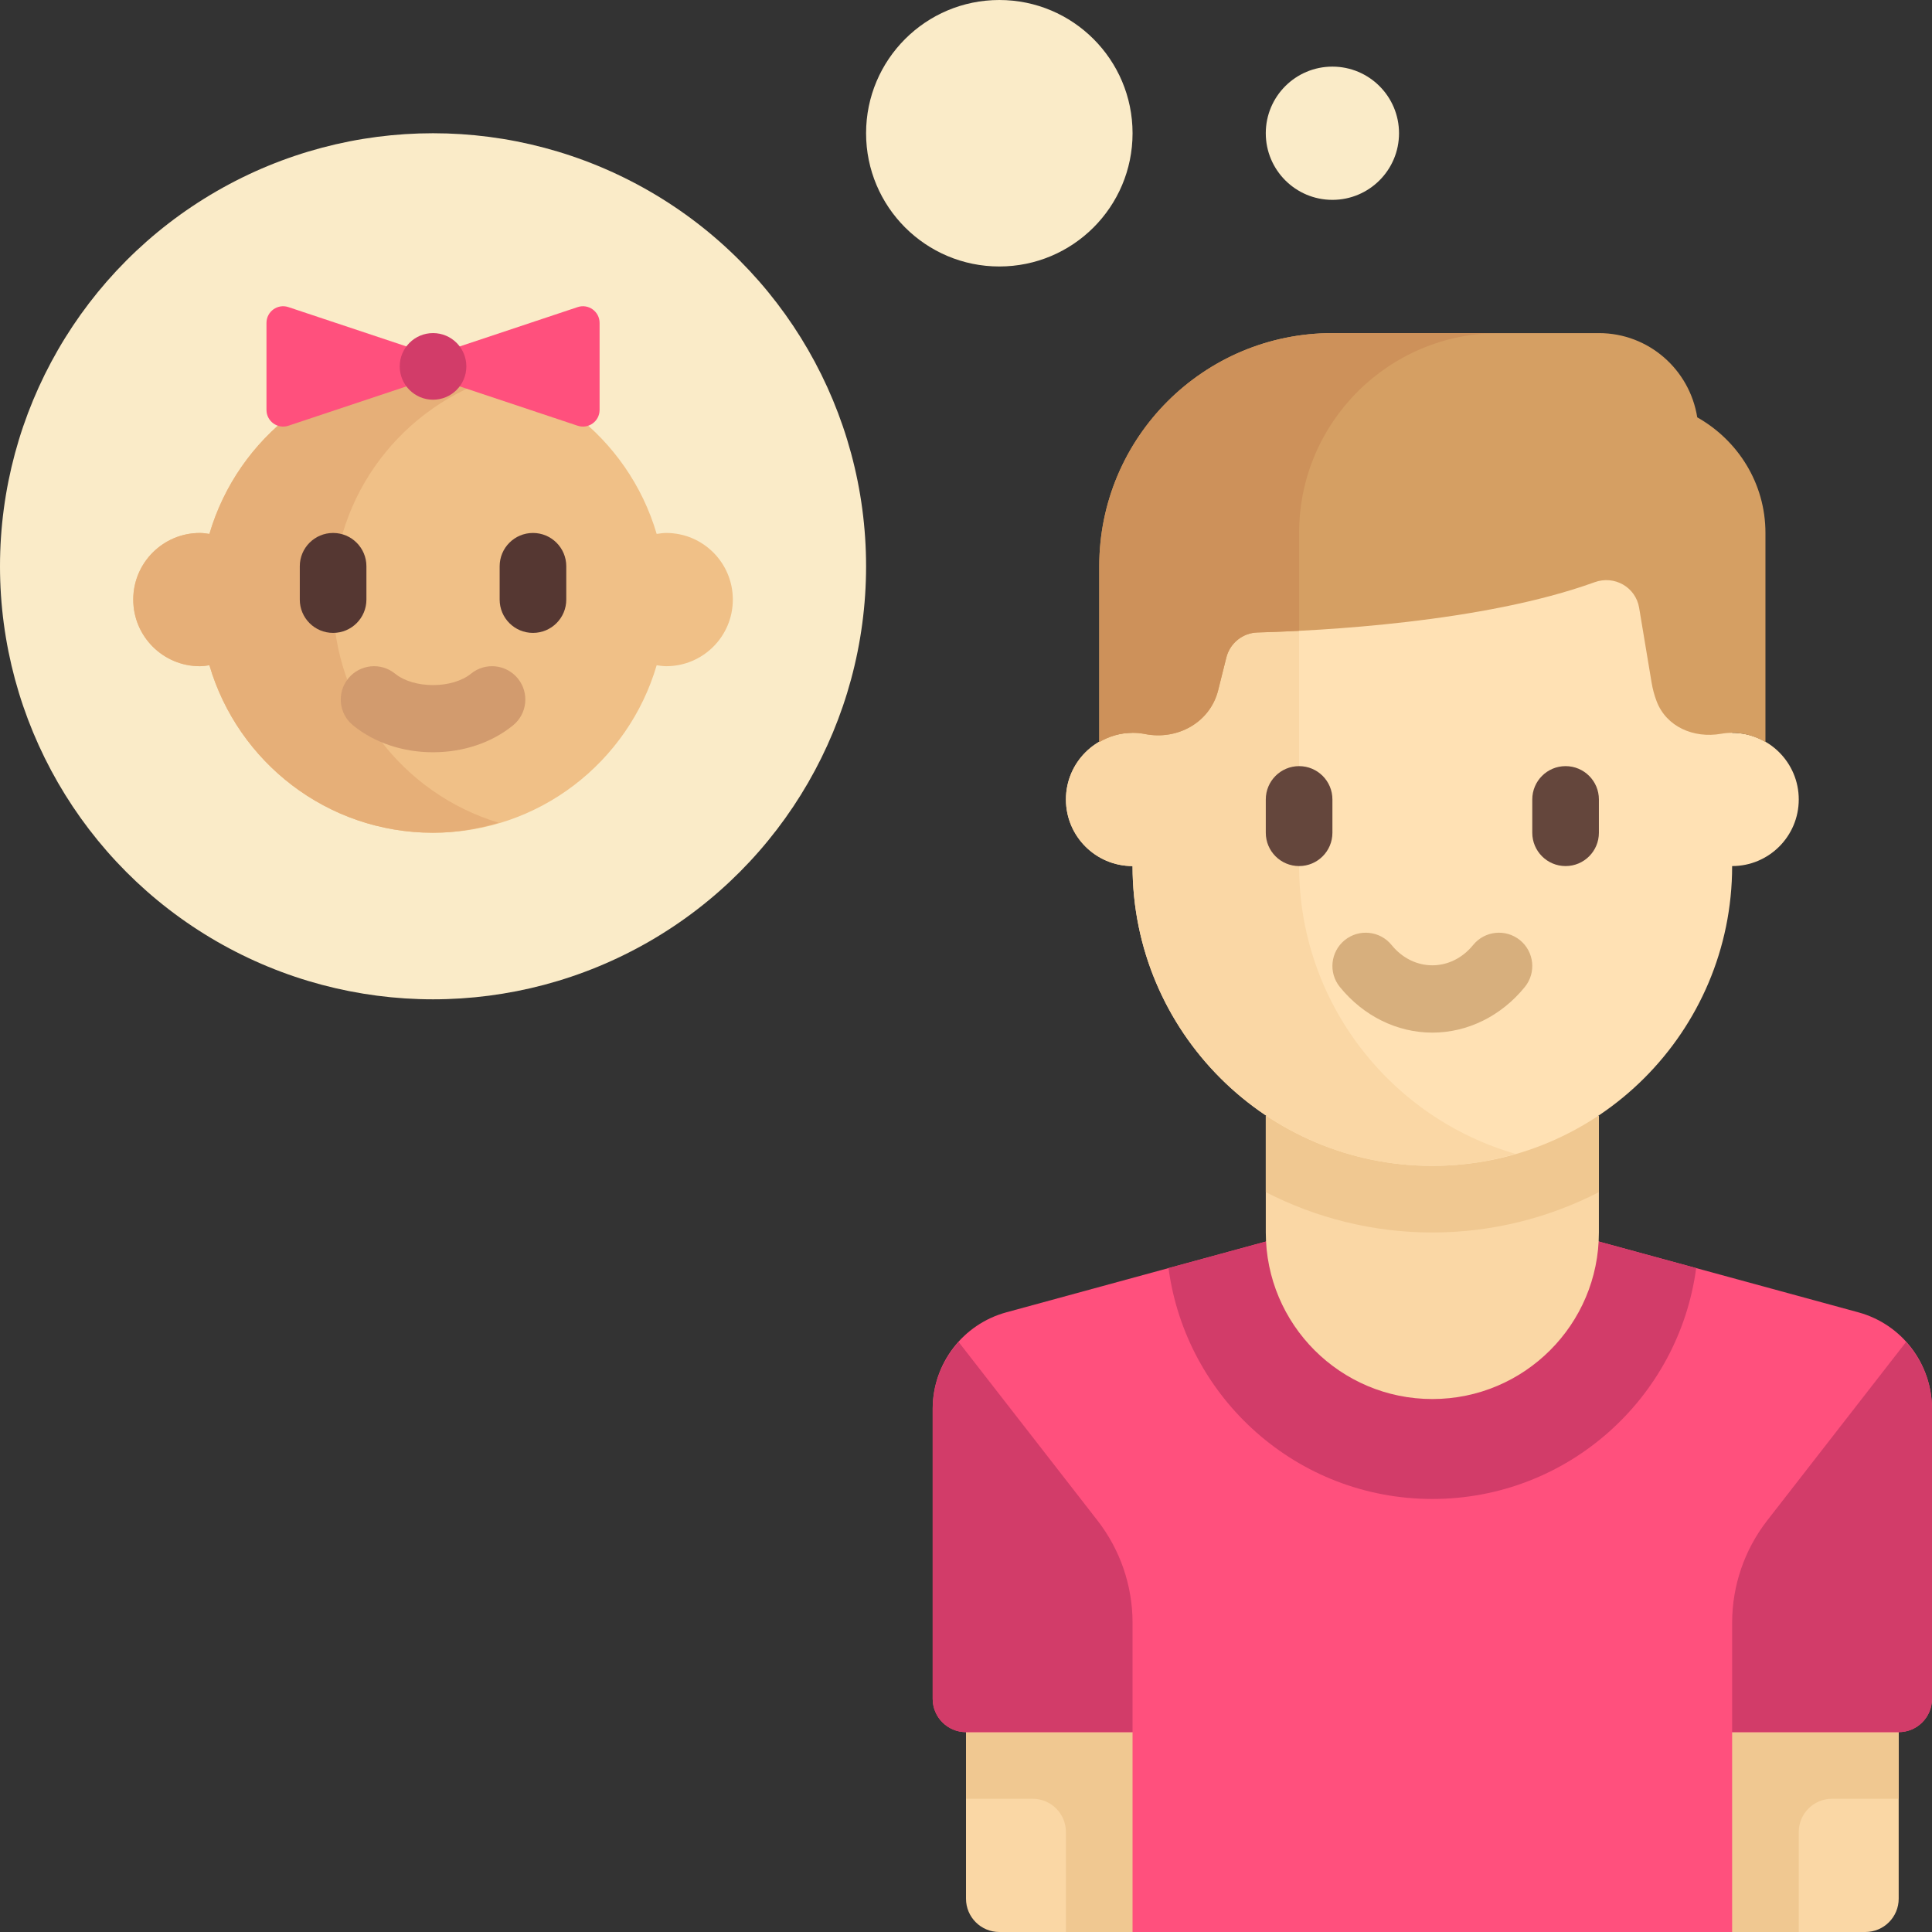 <?xml version="1.0" encoding="iso-8859-1"?>
<!-- Generator: Adobe Illustrator 19.0.0, SVG Export Plug-In . SVG Version: 6.00 Build 0)  -->
<svg xmlns="http://www.w3.org/2000/svg" xmlns:xlink="http://www.w3.org/1999/xlink" version="1.1" id="Layer_1" x="0px" y="0px" viewBox="0 0 512 512" style="enable-background:new 0 0 512 512;" xml:space="preserve">
<rect x="0" y="0" width="512" height="512" fill="#333333" stroke="none"/>
<g>
	<circle style="fill:#FAEBC8;" cx="264.83" cy="35.31" r="35.31"/>
	<circle style="fill:#FAEBC8;" cx="353.1" cy="35.31" r="17.655"/>
</g>
<path style="fill:#FAD7A5;" d="M308.966,512h-44.138c-4.875,0-8.828-3.952-8.828-8.828v-61.793h52.966V512z"/>
<path style="fill:#F0C891;" d="M256,459.034v17.655h17.655c4.875,0,8.828,3.952,8.828,8.828V512h26.483v-52.966H256z"/>
<path style="fill:#FAD7A5;" d="M450.207,512h44.138c4.875,0,8.828-3.952,8.828-8.828v-61.793h-52.966V512z"/>
<path style="fill:#F0C891;" d="M503.172,459.034v17.655h-17.655c-4.875,0-8.828,3.952-8.828,8.828V512h-26.483v-52.966H503.172z"/>
<path style="fill:#FF507D;" d="M492.485,347.781l-77.589-21.161h-70.621l-77.589,21.161c-11.522,3.142-19.515,13.607-19.515,25.549  v76.876c0,4.875,3.952,8.828,8.828,8.828h44.138V512h158.897v-52.966h44.138c4.875,0,8.828-3.952,8.828-8.828V373.33  C512,361.388,504.007,350.923,492.485,347.781z"/>
<path style="fill:#D23C69;" d="M414.897,326.621h-70.621l-34.607,9.438c4.624,34.529,34.123,61.183,69.918,61.183  s65.294-26.654,69.918-61.183L414.897,326.621z"/>
<path style="fill:#FAD7A5;" d="M335.448,295.724v30.897c0,24.377,19.761,44.138,44.138,44.138s44.138-19.761,44.138-44.138v-30.897  H335.448z"/>
<path style="fill:#F0C891;" d="M335.448,315.93c13.258,6.801,28.242,10.691,44.138,10.691s30.88-3.89,44.138-10.691v-20.206h-88.276  V315.93z"/>
<path style="fill:#FFE1B4;" d="M459.034,194.207v-52.966H300.138v52.966c-9.751,0-17.655,7.904-17.655,17.655  c0,9.751,7.905,17.655,17.655,17.655c0,43.878,35.57,79.448,79.448,79.448s79.448-35.57,79.448-79.448  c9.751,0,17.655-7.905,17.655-17.655C476.69,202.111,468.785,194.207,459.034,194.207z"/>
<path style="fill:#FAD7A5;" d="M344.276,229.517v-88.276h-44.138v52.966c-9.751,0-17.655,7.904-17.655,17.655  c0,9.751,7.905,17.655,17.655,17.655c0,43.878,35.57,79.448,79.448,79.448c7.666,0,15.055-1.145,22.069-3.171  C368.526,296.223,344.276,265.729,344.276,229.517z"/>
<path style="fill:#D7AF7D;" d="M379.586,273.655c-9.345,0-18.276-4.409-24.509-12.095c-3.078-3.789-2.491-9.345,1.293-12.418  c3.802-3.065,9.353-2.478,12.414,1.297c5.828,7.172,15.776,7.172,21.603,0c3.069-3.776,8.621-4.362,12.414-1.297  c3.784,3.073,4.371,8.629,1.293,12.418C397.862,269.246,388.931,273.655,379.586,273.655z"/>
<g>
	<path style="fill:#64463C;" d="M344.276,229.517c-4.879,0-8.828-3.953-8.828-8.828v-8.828c0-4.875,3.948-8.828,8.828-8.828   c4.879,0,8.828,3.953,8.828,8.828v8.828C353.103,225.565,349.155,229.517,344.276,229.517z"/>
	<path style="fill:#64463C;" d="M414.897,229.517c-4.879,0-8.828-3.953-8.828-8.828v-8.828c0-4.875,3.948-8.828,8.828-8.828   s8.828,3.953,8.828,8.828v8.828C423.724,225.565,419.776,229.517,414.897,229.517z"/>
</g>
<path style="fill:#D59F63;" d="M439.009,185.805c2.578,6.827,9.875,9.92,17.063,8.659c0.961-0.169,1.95-0.257,2.962-0.257  c3.232,0,6.222,0.932,8.828,2.449v-55.414c0-13.207-7.336-24.585-18.074-30.641c-2.006-12.637-12.862-22.325-26.064-22.325h-70.621  c-34.127,0-61.793,27.666-61.793,61.793v46.587c2.606-1.517,5.595-2.449,8.828-2.449c1.135,0,2.242,0.11,3.312,0.321  c8.597,1.693,17.206-3.059,19.359-11.553l0,0l2.171-8.683c0.959-3.838,4.324-6.574,8.278-6.681  c16.424-0.443,59.779-2.621,89.34-13.321c5.234-1.894,10.874,1.293,11.789,6.783l3.305,19.832  C437.975,182.608,438.42,184.245,439.009,185.805z"/>
<path style="fill:#CD915A;" d="M344.276,141.241c0-29.252,23.713-52.966,52.966-52.966h-44.138  c-34.127,0-61.793,27.665-61.793,61.793v46.587c2.606-1.517,5.595-2.449,8.828-2.449c1.135,0,2.241,0.11,3.311,0.321  c8.598,1.692,17.206-3.059,19.359-11.553l2.171-8.683c0.959-3.838,4.323-6.574,8.278-6.681c2.898-0.078,6.668-0.215,11.019-0.439  v-25.93H344.276z"/>
<g>
	<path style="fill:#D23C69;" d="M247.172,373.33v76.877c0,4.875,3.952,8.828,8.828,8.828h44.138v-28.994   c0-9.815-3.272-19.35-9.298-27.098l-36.785-47.295C249.776,360.393,247.172,366.599,247.172,373.33z"/>
	<path style="fill:#D23C69;" d="M512,373.33v76.877c0,4.875-3.952,8.828-8.828,8.828h-44.138v-28.994   c0-9.815,3.272-19.35,9.298-27.098l36.785-47.295C509.396,360.393,512,366.599,512,373.33z"/>
</g>
<circle style="fill:#FAEBC8;" cx="114.76" cy="150.07" r="114.76"/>
<path style="fill:#F0C087;" d="M176.552,141.241c-0.866,0-1.695,0.135-2.527,0.255c-7.52-25.648-31.186-44.393-59.266-44.393  s-51.746,18.745-59.266,44.393c-0.832-0.12-1.662-0.255-2.527-0.255c-9.751,0-17.655,7.904-17.655,17.655  c0,9.751,7.905,17.655,17.655,17.655c0.866,0,1.695-0.135,2.527-0.255c7.52,25.648,31.186,44.393,59.266,44.393  s51.746-18.745,59.266-44.393c0.832,0.12,1.662,0.255,2.527,0.255c9.751,0,17.655-7.905,17.655-17.655  C194.207,149.145,186.302,141.241,176.552,141.241z"/>
<path style="fill:#E6AF78;" d="M88.276,158.897c0-27.897,18.494-51.455,43.885-59.135c-5.537-1.631-11.335-2.658-17.402-2.658  c-28.08,0-51.746,18.745-59.266,44.393c-0.832-0.12-1.662-0.255-2.527-0.255c-9.751,0-17.655,7.904-17.655,17.655  c0,9.751,7.905,17.655,17.655,17.655c0.866,0,1.695-0.135,2.527-0.255c7.52,25.648,31.186,44.393,59.266,44.393  c6.067,0,11.865-1.027,17.402-2.658C106.77,210.352,88.276,186.793,88.276,158.897z"/>
<g>
	<path style="fill:#553732;" d="M88.276,167.724c-4.879,0-8.828-3.953-8.828-8.828v-8.828c0-4.875,3.948-8.828,8.828-8.828   s8.828,3.953,8.828,8.828v8.828C97.103,163.772,93.155,167.724,88.276,167.724z"/>
	<path style="fill:#553732;" d="M141.241,167.724c-4.879,0-8.828-3.953-8.828-8.828v-8.828c0-4.875,3.948-8.828,8.828-8.828   c4.879,0,8.828,3.953,8.828,8.828v8.828C150.069,163.772,146.121,167.724,141.241,167.724z"/>
</g>
<path style="fill:#D29B6E;" d="M114.759,199.358c-8.009,0-15.543-2.53-21.198-7.129c-3.784-3.073-4.353-8.634-1.284-12.414  c3.086-3.789,8.647-4.362,12.422-1.284c4.966,4.034,15.155,4.034,20.121,0c3.793-3.078,9.345-2.504,12.422,1.284  c3.069,3.78,2.5,9.341-1.284,12.414C130.302,196.828,122.767,199.358,114.759,199.358z"/>
<path style="fill:#FF507D;" d="M153.086,81.384L114.757,94.16L76.43,81.385c-2.858-0.953-5.81,1.175-5.81,4.187v23.063  c0,3.013,2.951,5.14,5.81,4.187l38.329-12.776l38.327,12.776c2.858,0.953,5.81-1.175,5.81-4.187V85.572  C158.896,82.559,155.945,80.432,153.086,81.384z"/>
<circle style="fill:#D23C69;" cx="114.76" cy="97.1" r="8.828"/>
<g>
</g>
<g>
</g>
<g>
</g>
<g>
</g>
<g>
</g>
<g>
</g>
<g>
</g>
<g>
</g>
<g>
</g>
<g>
</g>
<g>
</g>
<g>
</g>
<g>
</g>
<g>
</g>
<g>
</g>
</svg>

